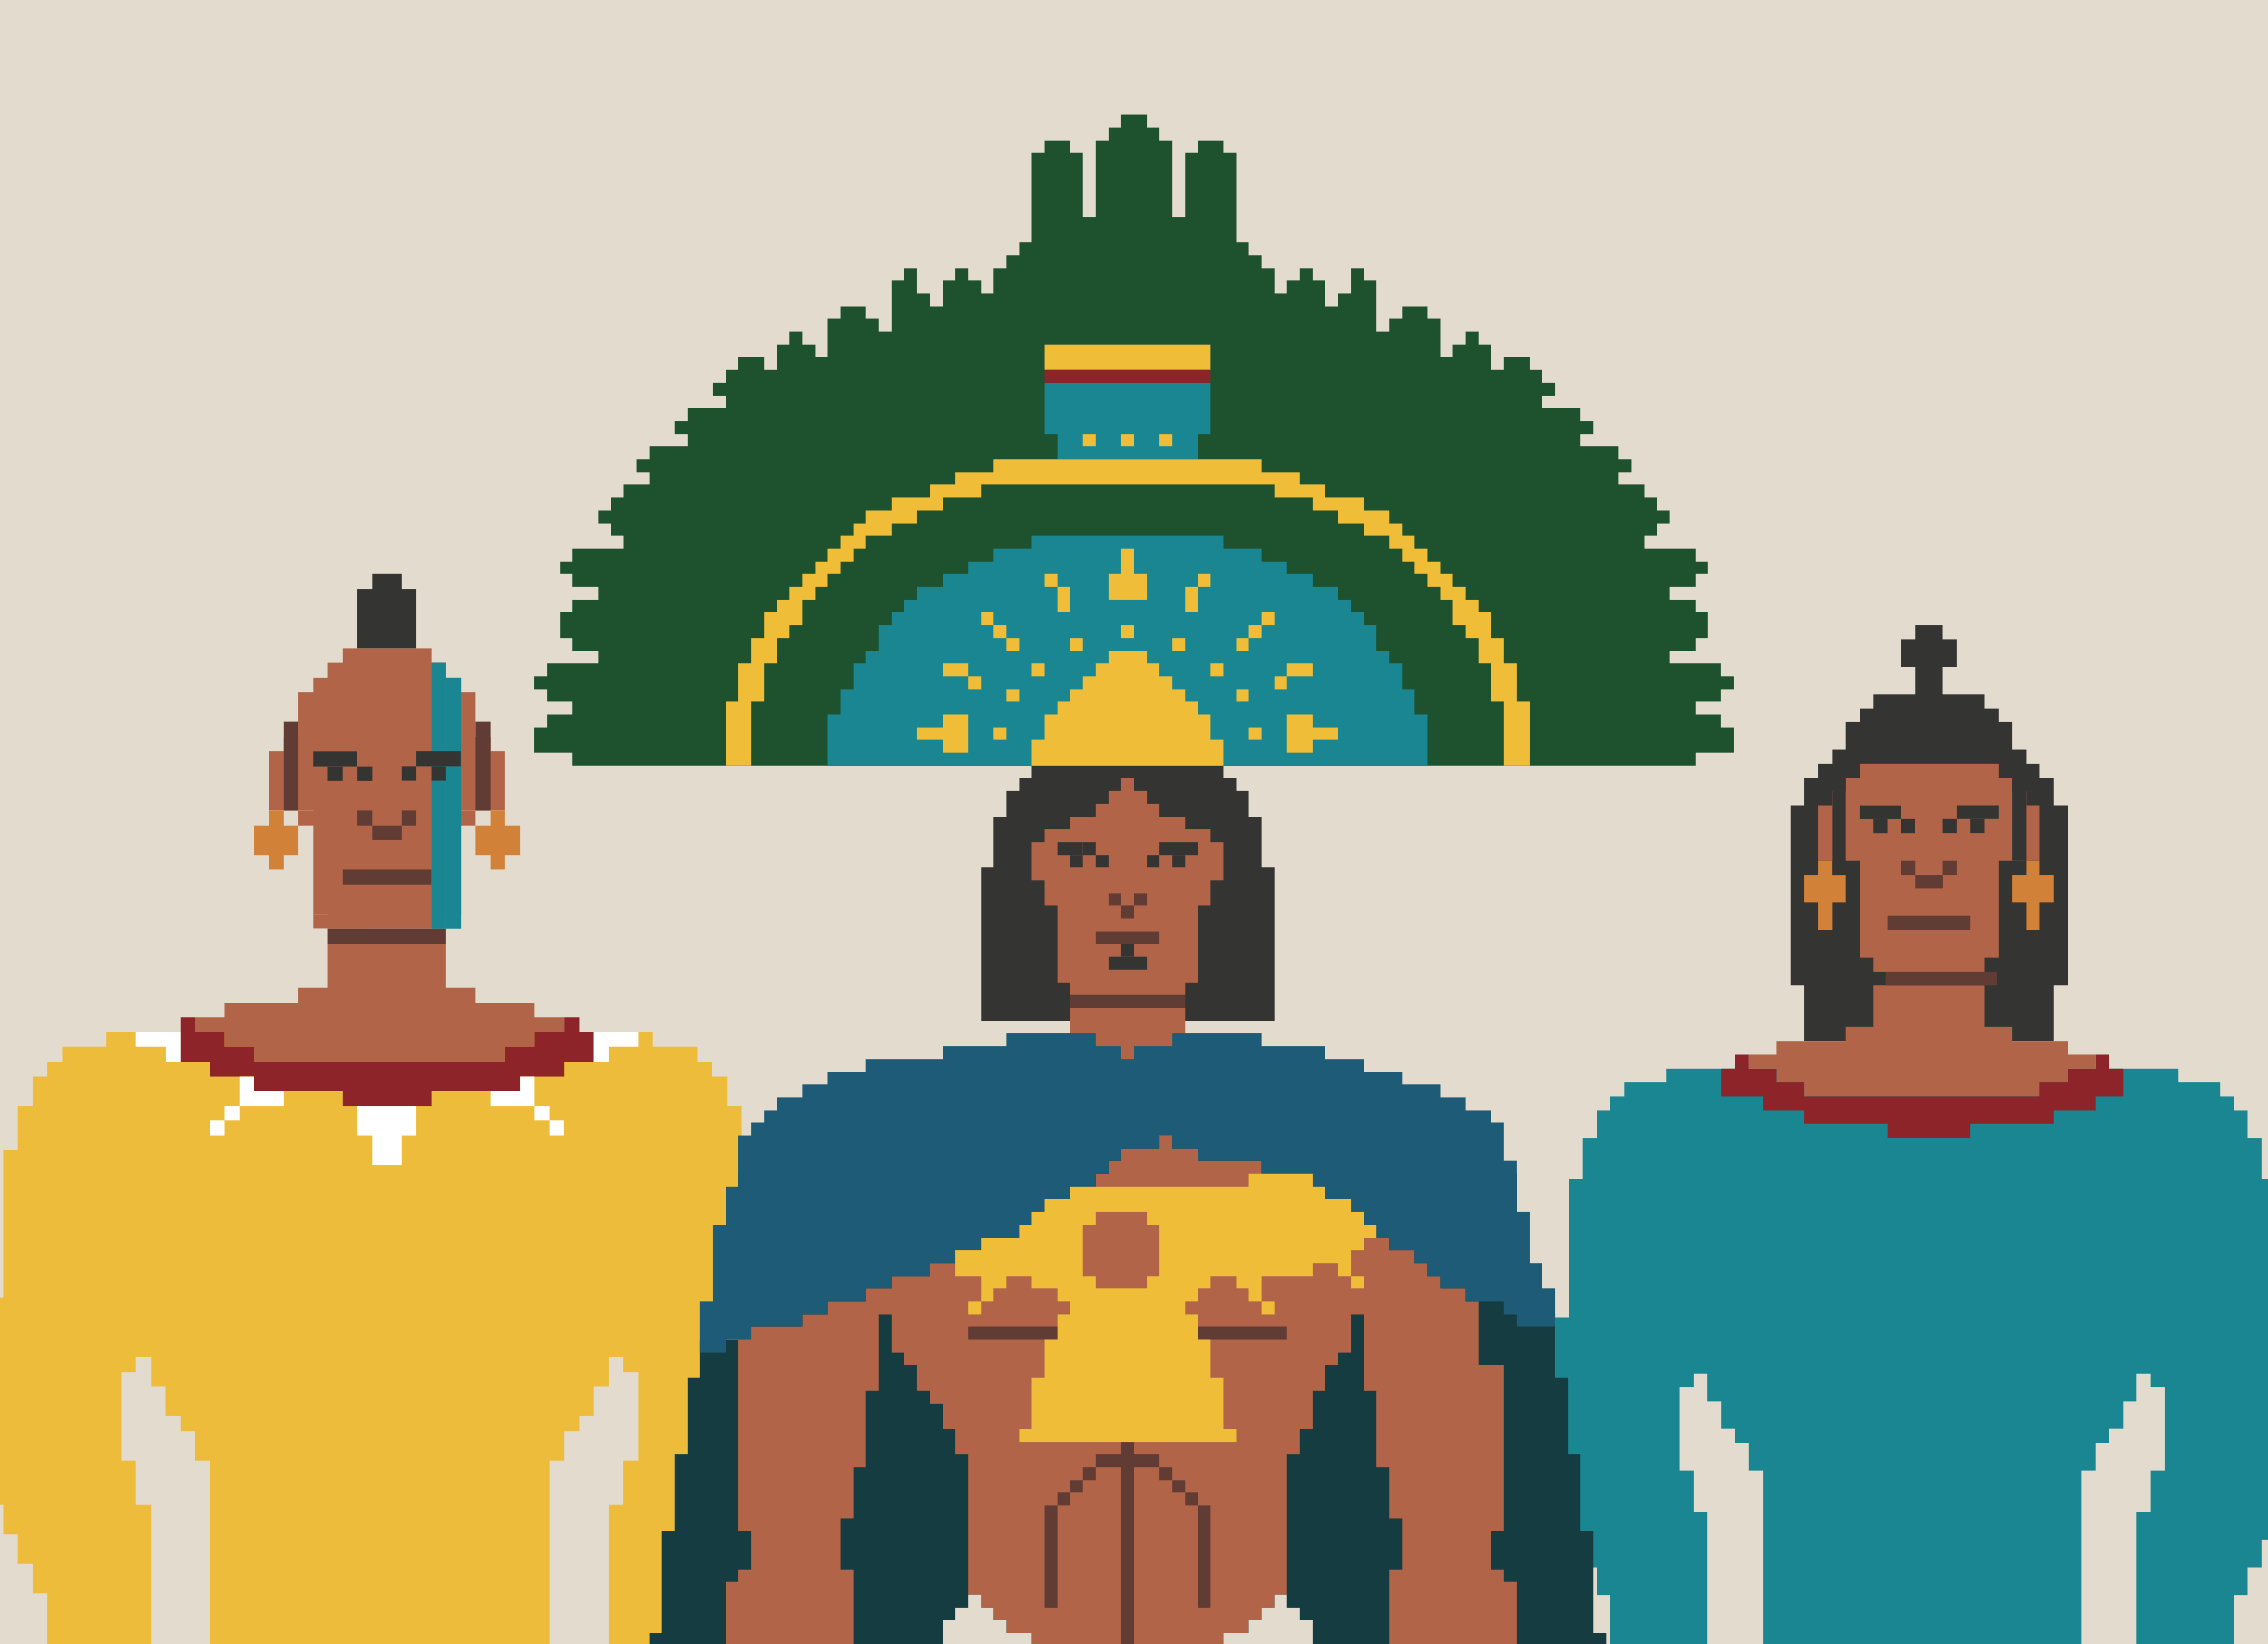 <?xml version="1.0" encoding="utf-8"?>
<!-- Generator: Adobe Illustrator 25.2.3, SVG Export Plug-In . SVG Version: 6.00 Build 0)  -->
<svg version="1.1" xmlns="http://www.w3.org/2000/svg" xmlns:xlink="http://www.w3.org/1999/xlink" x="0px" y="0px"
	 viewBox="0 0 800 580" style="enable-background:new 0 0 800 580;" xml:space="preserve">
<style type="text/css">
	.st0{opacity:0.41;}
	.st1{opacity:0.46;}
	.st2{fill:#A8B4A5;}
	.st3{opacity:0.37;}
	.st4{opacity:0.5;}
	.st5{fill:#296D3C;}
	.st6{fill:#38874B;}
	.st7{fill:#D2C6B1;}
	.st8{fill:#8C2429;}
	.st9{fill:#41B5B1;}
	.st10{fill:#E3DBCE;}
	.st11{fill:#EFBD38;}
	.st12{fill:#D9CEB8;}
	.st13{fill:#343533;}
	.st14{fill:#B16447;}
	.st15{fill:#D18238;}
	.st16{fill:#198691;}
	.st17{fill:#613C34;}
	.st18{fill:#EDBC3A;}
	.st19{fill:#FFFFFF;}
	.st20{clip-path:url(#SVGID_2_);fill:#E3DBCE;}
	.st21{clip-path:url(#SVGID_2_);}
	.st22{clip-path:url(#SVGID_2_);fill:#613C34;}
	.st23{clip-path:url(#SVGID_2_);fill:#B16447;}
	.st24{fill:#153C41;}
	.st25{fill:#1E512E;}
	.st26{fill:#1D5B76;}
	.st27{fill:#633D34;}
	.st28{fill:#BE2830;}
	.st29{fill:#E3963A;}
	.st30{fill:#DD5832;}
	.st31{clip-path:url(#SVGID_4_);}
	.st32{fill:#4B4B4B;}
	.st33{fill:#9CA051;}
	.st34{fill:#FDE22F;}
	.st35{fill:#00964C;}
	.st36{fill:#F69C33;}
	.st37{fill:#FBD630;}
	.st38{fill:#9F672F;}
	.st39{fill:#E3C395;}
	.st40{fill:#E3DDD4;}
	.st41{fill:#7F7A74;}
	.st42{fill:#BFB4A9;}
	.st43{fill:#716454;}
	.st44{fill:#010101;}
	.st45{fill:#33A04D;}
	.st46{fill:#EBD0A3;}
	.st47{fill:none;stroke:#231F20;stroke-miterlimit:10;}
	.st48{fill:#96BC50;}
	.st49{fill:#D73D94;}
	.st50{fill:#EFB534;}
	.st51{fill:#B77366;}
	.st52{fill:#668B40;}
	.st53{fill:#15120F;}
	.st54{clip-path:url(#SVGID_6_);fill:#A8B4A5;}
	.st55{clip-path:url(#SVGID_6_);}
	.st56{clip-path:url(#SVGID_6_);fill:#E3DBCE;}
	.st57{clip-path:url(#SVGID_6_);fill:#BAB1A1;}
	.st58{clip-path:url(#SVGID_6_);fill:#1D5B76;}
	.st59{clip-path:url(#SVGID_6_);fill:#8C2429;}
	.st60{clip-path:url(#SVGID_6_);fill:#77736A;}
	.st61{fill:#314C2C;}
	.st62{fill:#BF3E3B;}
	.st63{clip-path:url(#SVGID_6_);fill:#38874B;}
	.st64{clip-path:url(#SVGID_6_);fill:#296D3C;}
	.st65{clip-path:url(#SVGID_6_);fill:#1E512E;}
</style>
<g id="Layer_1">
</g>
<g id="Layer_5">
</g>
<g id="Layer_2">
</g>
<g id="Layer_3">
	<g>
		<defs>
			<rect id="SVGID_1_" y="-45" width="800" height="625.5"/>
		</defs>
		<clipPath id="SVGID_2_">
			<use xlink:href="#SVGID_1_"  style="overflow:visible;"/>
		</clipPath>
		<rect y="-45" class="st20" width="800" height="625"/>
		<g class="st21">
			<polygon class="st14" points="173,265 173,259.8 167.8,259.8 167.8,254.6 167.8,244.2 162.6,244.2 162.6,239 157.4,239 
				157.4,233.8 152.2,233.8 152.2,228.6 120.9,228.6 120.9,233.8 115.7,233.8 115.7,239 110.5,239 110.5,244.2 105.3,244.2 
				105.3,254.6 105.3,259.8 100.1,259.8 100.1,265 94.8,265 94.8,285.9 100.1,285.9 110.5,285.9 110.5,322.3 115.7,322.3 
				115.7,327.6 120.9,327.6 131.3,327.6 141.7,327.6 152.2,327.6 157.4,327.6 157.4,322.3 162.6,322.3 162.6,285.9 173,285.9 
				178.2,285.9 178.2,265 			"/>
			<rect x="105.3" y="285.9" class="st14" width="62.5" height="5.2"/>
			<rect x="115.7" y="327.6" class="st17" width="41.7" height="5.2"/>
			<polygon class="st18" points="266.8,457.8 266.8,405.7 261.6,405.7 261.6,390.1 256.4,390.1 256.4,379.7 251.2,379.7 
				251.2,374.4 245.9,374.4 245.9,369.2 230.3,369.2 230.3,364 209.5,364 199.1,364 193.8,364 79.2,364 68.8,364 58.4,364 37.5,364 
				37.5,369.2 21.9,369.2 21.9,374.4 16.7,374.4 16.7,379.7 11.5,379.7 11.5,390.1 6.3,390.1 6.3,405.7 1.1,405.7 1.1,457.8 
				-4.2,457.8 -4.2,530.8 1.1,530.8 1.1,541.2 6.3,541.2 6.3,546.4 6.3,551.6 11.5,551.6 11.5,562 16.7,562 16.7,588.1 21.9,588.1 
				21.9,593.3 21.9,598.5 53.2,598.5 53.2,593.3 53.2,551.6 53.2,546.4 53.2,530.8 47.9,530.8 47.9,515.1 42.7,515.1 42.7,483.9 
				47.9,483.9 47.9,478.7 53.2,478.7 53.2,483.9 53.2,489.1 58.4,489.1 58.4,499.5 63.6,499.5 63.6,504.7 68.8,504.7 68.8,515.1 
				74,515.1 74,530.8 74,582.9 193.8,582.9 193.8,530.8 193.8,515.1 199.1,515.1 199.1,504.7 204.3,504.7 204.3,499.5 209.5,499.5 
				209.5,489.1 214.7,489.1 214.7,483.9 214.7,478.7 219.9,478.7 219.9,483.9 225.1,483.9 225.1,515.1 219.9,515.1 219.9,530.8 
				214.7,530.8 214.7,546.4 214.7,551.6 214.7,593.3 214.7,598.5 245.9,598.5 245.9,593.3 245.9,588.1 251.2,588.1 251.2,562 
				256.4,562 256.4,551.6 261.6,551.6 261.6,546.4 261.6,541.2 266.8,541.2 266.8,530.8 272,530.8 272,457.8 			"/>
			<polygon class="st14" points="188.6,358.8 188.6,353.6 167.8,353.6 167.8,348.4 157.4,348.4 157.4,332.8 115.7,332.8 
				115.7,348.4 105.3,348.4 105.3,353.6 79.2,353.6 79.2,358.8 68.8,358.8 68.8,364 79.2,364 79.2,369.2 89.6,369.2 89.6,374.4 
				178.2,374.4 178.2,369.2 188.6,369.2 188.6,364 199.1,364 199.1,358.8 			"/>
			<polygon class="st8" points="204.3,364 204.3,358.8 199.1,358.8 199.1,364 188.6,364 188.6,369.2 178.2,369.2 178.2,374.4 
				89.6,374.4 89.6,369.2 79.2,369.2 79.2,364 68.8,364 68.8,358.8 63.6,358.8 63.6,364 58.4,364 58.4,369.2 58.4,374.4 74,374.4 
				74,379.7 89.6,379.7 89.6,384.9 120.9,384.9 120.9,390.1 152.2,390.1 152.2,384.9 183.4,384.9 183.4,379.7 199.1,379.7 
				199.1,374.4 209.5,374.4 209.5,369.2 209.5,364 			"/>
			
				<rect x="126.1" y="270.2" transform="matrix(-1 -4.503388e-11 4.503388e-11 -1 257.421 545.684)" class="st13" width="5.2" height="5.2"/>
			
				<rect x="110.5" y="265" transform="matrix(-1 -4.480117e-11 4.480117e-11 -1 236.579 535.263)" class="st13" width="15.6" height="5.2"/>
			
				<rect x="115.7" y="270.2" transform="matrix(-1 -4.468482e-11 4.468482e-11 -1 236.579 545.684)" class="st13" width="5.2" height="5.2"/>
			<rect x="131.3" y="291.1" class="st17" width="10.4" height="5.2"/>
			<rect x="141.7" y="285.9" class="st17" width="5.2" height="5.2"/>
			<rect x="126.1" y="285.9" class="st17" width="5.2" height="5.2"/>
			<rect x="120.9" y="306.7" class="st17" width="31.3" height="5.2"/>
			<polygon class="st15" points="105.3,291.1 100.1,291.1 100.1,285.9 94.8,285.9 94.8,291.1 89.6,291.1 89.6,301.5 94.8,301.5 
				94.8,306.7 100.1,306.7 100.1,301.5 105.3,301.5 			"/>
			<polygon class="st15" points="183.4,291.1 178.2,291.1 178.2,285.9 173,285.9 173,291.1 167.8,291.1 167.8,301.5 173,301.5 
				173,306.7 178.2,306.7 178.2,301.5 183.4,301.5 			"/>
			<rect x="100.1" y="254.6" class="st17" width="5.2" height="31.3"/>
			<rect x="167.8" y="254.6" class="st17" width="5.2" height="31.3"/>
			<polygon class="st13" points="141.7,207.7 141.7,202.5 131.3,202.5 131.3,207.7 126.1,207.7 126.1,228.6 131.3,228.6 
				141.7,228.6 146.9,228.6 146.9,207.7 			"/>
			<rect x="152.2" y="233.8" class="st16" width="5.2" height="93.8"/>
			<rect x="157.4" y="239" class="st16" width="5.2" height="88.6"/>
			<rect x="141.7" y="270.2" class="st13" width="5.2" height="5.2"/>
			<rect x="146.9" y="265" class="st13" width="15.6" height="5.2"/>
			<rect x="152.2" y="270.2" class="st13" width="5.2" height="5.2"/>
			<rect x="110.5" y="322.3" class="st14" width="20.8" height="5.2"/>
			<polygon class="st19" points="146.9,390.1 141.7,390.1 131.3,390.1 126.1,390.1 126.1,400.5 131.3,400.5 131.3,410.9 
				141.7,410.9 141.7,400.5 146.9,400.5 			"/>
			<g>
				<polygon class="st19" points="183.4,379.7 183.4,384.9 173,384.9 173,390.1 183.4,390.1 188.6,390.1 188.6,379.7 				"/>
				<rect x="188.6" y="390.1" class="st19" width="5.2" height="5.2"/>
				<rect x="193.8" y="395.3" class="st19" width="5.2" height="5.2"/>
			</g>
			<polygon class="st19" points="214.7,364 209.5,364 209.5,374.4 214.7,374.4 214.7,369.2 225.1,369.2 225.1,364 			"/>
			<g>
				<polygon class="st19" points="89.6,379.7 89.6,384.9 100.1,384.9 100.1,390.1 89.6,390.1 84.4,390.1 84.4,379.7 				"/>
				<rect x="79.2" y="390.1" class="st19" width="5.2" height="5.2"/>
				<rect x="74" y="395.3" class="st19" width="5.2" height="5.2"/>
			</g>
			<polygon class="st19" points="58.4,364 63.6,364 63.6,374.4 58.4,374.4 58.4,369.2 47.9,369.2 47.9,364 			"/>
		</g>
		<g class="st21">
			<polygon class="st16" points="802.6,464.8 802.6,416 797.7,416 797.7,401.3 792.8,401.3 792.8,391.5 788,391.5 788,386.7 
				783.1,386.7 783.1,381.8 768.4,381.8 768.4,376.9 748.9,376.9 739.1,376.9 734.2,376.9 626.7,376.9 616.9,376.9 607.1,376.9 
				587.6,376.9 587.6,381.8 572.9,381.8 572.9,386.7 568,386.7 568,391.5 563.2,391.5 563.2,401.3 558.3,401.3 558.3,416 553.4,416 
				553.4,464.8 548.5,464.8 548.5,533.3 553.4,533.3 553.4,543 558.3,543 558.3,547.9 558.3,552.8 563.2,552.8 563.2,562.6 
				568,562.6 568,587 572.9,587 572.9,591.9 572.9,596.8 602.3,596.8 602.3,591.9 602.3,552.8 602.3,547.9 602.3,533.3 597.4,533.3 
				597.4,518.6 592.5,518.6 592.5,489.3 597.4,489.3 597.4,484.4 602.3,484.4 602.3,489.3 602.3,494.2 607.1,494.2 607.1,503.9 
				612,503.9 612,508.8 616.9,508.8 616.9,518.6 621.8,518.6 621.8,533.3 621.8,582.1 734.2,582.1 734.2,533.3 734.2,518.6 
				739.1,518.6 739.1,508.8 744,508.8 744,503.9 748.9,503.9 748.9,494.2 753.7,494.2 753.7,489.3 753.7,484.4 758.6,484.4 
				758.6,489.3 763.5,489.3 763.5,518.6 758.6,518.6 758.6,533.3 753.7,533.3 753.7,547.9 753.7,552.8 753.7,591.9 753.7,596.8 
				783.1,596.8 783.1,591.9 783.1,587 788,587 788,562.6 792.8,562.6 792.8,552.8 797.7,552.8 797.7,547.9 797.7,543 802.6,543 
				802.6,533.3 807.5,533.3 807.5,464.8 			"/>
			<polygon class="st13" points="724.4,284 724.4,274.3 719.5,274.3 719.5,269.4 714.7,269.4 714.7,264.5 709.8,264.5 709.8,259.6 
				709.8,254.7 704.9,254.7 704.9,249.8 700,249.8 700,244.9 685.3,244.9 685.3,235.2 690.2,235.2 690.2,225.4 685.3,225.4 
				685.3,220.5 675.6,220.5 675.6,225.4 670.7,225.4 670.7,235.2 675.6,235.2 675.6,244.9 660.9,244.9 660.9,249.8 656,249.8 
				656,254.7 651.1,254.7 651.1,259.6 651.1,264.5 646.2,264.5 646.2,269.4 641.3,269.4 641.3,274.3 636.5,274.3 636.5,284 
				631.6,284 631.6,347.6 636.5,347.6 636.5,367.1 641.3,367.1 675.6,367.1 685.3,367.1 719.5,367.1 724.4,367.1 724.4,347.6 
				729.3,347.6 729.3,284 			"/>
			<polygon class="st14" points="714.7,284 714.7,279.1 709.8,279.1 709.8,274.3 704.9,274.3 704.9,269.4 656,269.4 656,274.3 
				651.1,274.3 651.1,279.1 646.2,279.1 646.2,284 641.3,284 641.3,303.6 646.2,303.6 656,303.6 656,337.8 660.9,337.8 660.9,342.7 
				665.8,342.7 675.6,342.7 685.3,342.7 695.1,342.7 700,342.7 700,337.8 704.9,337.8 704.9,303.6 714.7,303.6 719.5,303.6 
				719.5,284 			"/>
			<polygon class="st14" points="729.3,372 729.3,367.1 709.8,367.1 709.8,362.2 700,362.2 700,347.6 660.9,347.6 660.9,362.2 
				651.1,362.2 651.1,367.1 626.7,367.1 626.7,372 616.9,372 616.9,376.9 626.7,376.9 626.7,381.8 636.5,381.8 636.5,386.7 
				719.5,386.7 719.5,381.8 729.3,381.8 729.3,376.9 739.1,376.9 739.1,372 			"/>
			<polygon class="st8" points="744,376.9 744,372 739.1,372 739.1,376.9 729.3,376.9 729.3,381.8 719.5,381.8 719.5,386.7 
				636.5,386.7 636.5,381.8 626.7,381.8 626.7,376.9 616.9,376.9 616.9,372 612,372 612,376.9 607.1,376.9 607.1,381.8 607.1,386.7 
				621.8,386.7 621.8,391.5 636.5,391.5 636.5,396.4 665.8,396.4 665.8,401.3 695.1,401.3 695.1,396.4 724.4,396.4 724.4,391.5 
				739.1,391.5 739.1,386.7 748.9,386.7 748.9,381.8 748.9,376.9 			"/>
			<rect x="685.3" y="288.9" class="st13" width="4.9" height="4.9"/>
			<rect x="690.2" y="284" class="st13" width="14.7" height="4.9"/>
			<rect x="695.1" y="288.9" class="st13" width="4.9" height="4.9"/>
			
				<rect x="670.7" y="288.9" transform="matrix(-1 -4.466706e-11 4.466706e-11 -1 1346.226 582.717)" class="st13" width="4.9" height="4.9"/>
			
				<rect x="656" y="284" transform="matrix(-1 -4.479140e-11 4.479140e-11 -1 1326.679 572.943)" class="st13" width="14.7" height="4.9"/>
			
				<rect x="660.9" y="288.9" transform="matrix(-1 -4.466706e-11 4.466706e-11 -1 1326.679 582.717)" class="st13" width="4.9" height="4.9"/>
			<rect x="675.6" y="308.5" class="st17" width="9.8" height="4.9"/>
			<rect x="685.3" y="303.6" class="st17" width="4.9" height="4.9"/>
			<rect x="670.7" y="303.6" class="st17" width="4.9" height="4.9"/>
			<rect x="665.8" y="323.1" class="st17" width="29.3" height="4.9"/>
			<polygon class="st15" points="651.1,308.5 646.2,308.5 646.2,303.6 641.3,303.6 641.3,308.5 636.5,308.5 636.5,318.2 
				641.3,318.2 641.3,328 646.2,328 646.2,318.2 651.1,318.2 			"/>
			<polygon class="st15" points="724.4,308.5 719.5,308.5 719.5,303.6 714.7,303.6 714.7,308.5 709.8,308.5 709.8,318.2 
				714.7,318.2 714.7,328 719.5,328 719.5,318.2 724.4,318.2 			"/>
			<rect x="646.2" y="274.3" class="st13" width="4.9" height="34.2"/>
			<rect x="709.8" y="269.4" class="st13" width="4.9" height="34.2"/>
		</g>
		<rect x="665.2" y="342.7" class="st22" width="39.1" height="4.9"/>
		<rect x="510.5" y="422.5" class="st23" width="9" height="36"/>
		<g class="st21">
			<polygon class="st24" points="562,576 562,540 557.5,540 557.5,513 553,513 553,486 548.5,486 548.5,481.5 548.5,472.5 
				548.5,463.5 535,463.5 535,414 499,414 499,400.5 296.5,400.5 296.5,414 260.5,414 260.5,472.5 251.5,472.5 247,472.5 247,486 
				242.5,486 242.5,513 238,513 238,540 233.5,540 233.5,576 229,576 229,594 229,616.5 233.5,616.5 238,616.5 242.5,616.5 
				247,616.5 251.5,616.5 341.5,616.5 364,616.5 431.5,616.5 449.5,616.5 544,616.5 548.5,616.5 553,616.5 557.5,616.5 562,616.5 
				566.5,616.5 566.5,594 566.5,576 			"/>
			<polygon class="st14" points="530.5,558 530.5,553.5 526,553.5 526,540 530.5,540 530.5,481.5 526,481.5 521.5,481.5 521.5,459 
				517,459 517,454.5 508,454.5 508,450 503.5,450 503.5,445.5 499,445.5 499,441 490,441 490,436.5 485.5,436.5 485.5,432 481,432 
				481,427.5 476.5,427.5 476.5,423 467.5,423 467.5,418.5 463,418.5 463,414 445,414 445,409.5 422.5,409.5 422.5,405 413.5,405 
				413.5,400.5 409,400.5 409,405 400,405 395.5,405 395.5,409.5 391,409.5 391,414 386.5,414 386.5,418.5 382,418.5 377.5,418.5 
				377.5,423 373,423 368.5,423 368.5,427.5 364,427.5 364,432 359.5,432 359.5,436.5 355,436.5 350.5,436.5 346,436.5 346,441 
				341.5,441 337,441 337,445.5 332.5,445.5 328,445.5 328,450 323.5,450 319,450 314.5,450 314.5,454.5 305.5,454.5 305.5,459 
				301,459 296.5,459 292,459 292,463.5 287.5,463.5 283,463.5 283,468 278.5,468 274,468 269.5,468 265,468 260.5,468 260.5,481.5 
				260.5,490.5 260.5,540 265,540 265,553.5 260.5,553.5 260.5,558 256,558 256,607.5 256,612 256,616.5 296.5,616.5 296.5,612 
				296.5,607.5 296.5,603 301,603 301,553.5 296.5,553.5 296.5,540 296.5,535.5 301,535.5 301,517.5 305.5,517.5 305.5,490.5 
				310,490.5 310,486 310,477 310,472.5 310,463.5 314.5,463.5 314.5,472.5 314.5,477 319,477 319,481.5 323.5,481.5 323.5,486 
				323.5,490.5 328,490.5 328,495 332.5,495 332.5,499.5 332.5,504 337,504 337,508.5 337,513 341.5,513 341.5,562.5 346,562.5 
				346,567 350.5,567 350.5,571.5 355,571.5 355,576 364,576 364,580.5 368.5,580.5 368.5,585 373,585 373,589.5 427,589.5 427,585 
				431.5,585 431.5,580.5 431.5,576 440.5,576 440.5,571.5 445,571.5 445,567 449.5,567 449.5,562.5 454,562.5 454,513 458.5,513 
				458.5,508.5 458.5,504 463,504 463,499.5 463,495 463,490.5 467.5,490.5 467.5,486 467.5,481.5 472,481.5 472,477 476.5,477 
				476.5,472.5 476.5,463.5 481,463.5 481,472.5 481,477 481,486 481,490.5 485.5,490.5 485.5,517.5 490,517.5 490,535.5 
				494.5,535.5 494.5,540 494.5,553.5 490,553.5 490,603 494.5,603 494.5,607.5 494.5,612 494.5,616.5 535,616.5 535,612 535,607.5 
				535,558 			"/>
			<polygon class="st25" points="607,247.5 607,243 611.5,243 611.5,238.5 607,238.5 607,234 589,234 589,229.5 598,229.5 598,225 
				602.5,225 602.5,220.5 602.5,216 598,216 598,211.5 589,211.5 589,207 598,207 598,202.5 602.5,202.5 602.5,198 598,198 
				598,193.5 593.5,193.5 589,193.5 580,193.5 580,189 584.5,189 584.5,184.5 589,184.5 589,180 584.5,180 584.5,175.5 580,175.5 
				580,171 571,171 571,166.5 575.5,166.5 575.5,162 571,162 571,157.5 566.5,157.5 562,157.5 557.5,157.5 557.5,153 562,153 
				562,148.5 557.5,148.5 557.5,144 548.5,144 544,144 544,139.5 548.5,139.5 548.5,135 544,135 544,130.5 539.5,130.5 539.5,126 
				535,126 530.5,126 530.5,130.5 526,130.5 526,121.5 521.5,121.5 521.5,117 517,117 517,121.5 512.5,121.5 512.5,126 508,126 
				508,121.5 508,112.5 503.5,112.5 503.5,108 499,108 494.5,108 494.5,112.5 490,112.5 490,117 485.5,117 485.5,108 485.5,103.5 
				485.5,99 481,99 481,94.5 476.5,94.5 476.5,103.5 472,103.5 472,108 467.5,108 467.5,99 463,99 463,94.5 458.5,94.5 458.5,99 
				454,99 454,103.5 449.5,103.5 449.5,94.5 445,94.5 445,90 440.5,90 440.5,85.5 436,85.5 436,54 431.5,54 431.5,49.5 427,49.5 
				422.5,49.5 422.5,54 418,54 418,58.5 418,63 418,76.5 413.5,76.5 413.5,49.5 409,49.5 409,45 404.5,45 404.5,40.5 400,40.5 
				395.5,40.5 395.5,45 391,45 391,49.5 386.5,49.5 386.5,76.5 382,76.5 382,63 382,58.5 382,54 377.5,54 377.5,49.5 373,49.5 
				368.5,49.5 368.5,54 364,54 364,85.5 359.5,85.5 359.5,90 355,90 355,94.5 350.5,94.5 350.5,103.5 346,103.5 346,99 341.5,99 
				341.5,94.5 337,94.5 337,99 332.5,99 332.5,108 328,108 328,103.5 323.5,103.5 323.5,94.5 319,94.5 319,99 314.5,99 314.5,103.5 
				314.5,108 314.5,117 310,117 310,112.5 305.5,112.5 305.5,108 301,108 296.5,108 296.5,112.5 292,112.5 292,121.5 292,126 
				287.5,126 287.5,121.5 283,121.5 283,117 278.5,117 278.5,121.5 274,121.5 274,130.5 269.5,130.5 269.5,126 265,126 260.5,126 
				260.5,130.5 256,130.5 256,135 251.5,135 251.5,139.5 256,139.5 256,144 251.5,144 242.5,144 242.5,148.5 238,148.5 238,153 
				242.5,153 242.5,157.5 238,157.5 233.5,157.5 229,157.5 229,162 224.5,162 224.5,166.5 229,166.5 229,171 220,171 220,175.5 
				215.5,175.5 215.5,180 211,180 211,184.5 215.5,184.5 215.5,189 220,189 220,193.5 211,193.5 206.5,193.5 202,193.5 202,198 
				197.5,198 197.5,202.5 202,202.5 202,207 211,207 211,211.5 202,211.5 202,216 197.5,216 197.5,220.5 197.5,225 202,225 
				202,229.5 211,229.5 211,234 193,234 193,238.5 188.5,238.5 188.5,243 193,243 193,247.5 202,247.5 202,252 193,252 193,256.5 
				188.5,256.5 188.5,261 188.5,265.5 202,265.5 202,270 319,270 346,270 400,270 454,270 481,270 598,270 598,265.5 611.5,265.5 
				611.5,261 611.5,256.5 607,256.5 607,252 598,252 598,247.5 			"/>
			<polygon class="st16" points="499,252 499,243 494.5,243 494.5,238.5 494.5,234 490,234 490,229.5 485.5,229.5 485.5,220.5 
				481,220.5 481,216 476.5,216 476.5,211.5 472,211.5 472,207 463,207 463,202.5 458.5,202.5 454,202.5 454,198 445,198 445,193.5 
				431.5,193.5 431.5,189 422.5,189 418,189 400,189 395.5,189 377.5,189 373,189 364,189 364,193.5 350.5,193.5 350.5,198 
				341.5,198 341.5,202.5 337,202.5 332.5,202.5 332.5,207 323.5,207 323.5,211.5 319,211.5 319,216 314.5,216 314.5,220.5 
				310,220.5 310,229.5 305.5,229.5 305.5,234 301,234 301,238.5 301,243 296.5,243 296.5,252 292,252 292,261 292,265.5 292,270 
				395.5,270 400,270 503.5,270 503.5,265.5 503.5,261 503.5,252 			"/>
			<polygon class="st13" points="445,306 445,288 440.5,288 440.5,279 436,279 436,274.5 431.5,274.5 431.5,270 400,270 395.5,270 
				364,270 364,274.5 359.5,274.5 359.5,279 355,279 355,288 350.5,288 350.5,306 346,306 346,315 346,324 346,360 350.5,360 
				355,360 431.5,360 445,360 449.5,360 449.5,324 449.5,315 449.5,306 			"/>
			<rect x="377.5" y="355.5" class="st14" width="40.5" height="31.5"/>
			<polygon class="st14" points="427,297 427,292.5 422.5,292.5 418,292.5 418,288 409,288 409,283.5 404.5,283.5 404.5,279 
				400,279 400,274.5 395.5,274.5 395.5,279 391,279 391,283.5 386.5,283.5 386.5,288 377.5,288 377.5,292.5 373,292.5 368.5,292.5 
				368.5,297 364,297 364,310.5 368.5,310.5 368.5,319.5 373,319.5 373,346.5 377.5,346.5 377.5,351 418,351 418,346.5 422.5,346.5 
				422.5,319.5 427,319.5 427,310.5 431.5,310.5 431.5,297 			"/>
			<rect x="377.5" y="301.5" class="st13" width="4.5" height="4.5"/>
			<rect x="373" y="297" class="st13" width="4.5" height="4.5"/>
			<rect x="382" y="297" class="st13" width="4.5" height="4.5"/>
			<rect x="386.5" y="301.5" class="st13" width="4.5" height="4.5"/>
			<rect x="377.5" y="297" class="st13" width="4.5" height="4.5"/>
			<rect x="404.5" y="301.5" class="st13" width="4.5" height="4.5"/>
			<rect x="409" y="297" class="st13" width="13.5" height="4.5"/>
			<rect x="413.5" y="301.5" class="st13" width="4.5" height="4.5"/>
			<rect x="391" y="337.5" class="st13" width="13.5" height="4.5"/>
			<rect x="395.5" y="333" class="st13" width="4.5" height="4.5"/>
			<rect x="386.5" y="328.5" class="st17" width="22.5" height="4.5"/>
			<rect x="391" y="315" class="st17" width="4.5" height="4.5"/>
			<rect x="395.5" y="319.5" class="st17" width="4.5" height="4.5"/>
			<rect x="400" y="315" class="st17" width="4.5" height="4.5"/>
			<g>
				<rect x="364" y="234" class="st11" width="4.5" height="4.5"/>
				<rect x="350.5" y="256.5" class="st11" width="4.5" height="4.5"/>
				<polygon class="st11" points="332.5,256.5 323.5,256.5 323.5,261 332.5,261 332.5,265.5 341.5,265.5 341.5,252 332.5,252 				
					"/>
				<rect x="355" y="243" class="st11" width="4.5" height="4.5"/>
				<rect x="377.5" y="225" class="st11" width="4.5" height="4.5"/>
				<rect x="341.5" y="238.5" class="st11" width="4.5" height="4.5"/>
				<polygon class="st11" points="337,234 332.5,234 332.5,238.5 337,238.5 341.5,238.5 341.5,234 				"/>
				<rect x="346" y="216" class="st11" width="4.5" height="4.5"/>
				<rect x="350.5" y="220.5" class="st11" width="4.5" height="4.5"/>
				<rect x="355" y="225" class="st11" width="4.5" height="4.5"/>
				<polygon class="st11" points="373,216 377.5,216 377.5,211.5 377.5,207 373,207 373,211.5 				"/>
				<polygon class="st11" points="427,256.5 427,252 422.5,252 422.5,247.5 418,247.5 418,243 413.5,243 413.5,238.5 409,238.5 
					409,234 404.5,234 404.5,229.5 400,229.5 395.5,229.5 391,229.5 391,234 386.5,234 386.5,238.5 382,238.5 382,243 377.5,243 
					377.5,247.5 373,247.5 373,252 368.5,252 368.5,256.5 368.5,261 364,261 364,270 431.5,270 431.5,261 427,261 				"/>
				<rect x="395.5" y="220.5" class="st11" width="4.5" height="4.5"/>
				<polygon class="st11" points="400,211.5 404.5,211.5 404.5,207 404.5,202.5 400,202.5 400,193.5 395.5,193.5 395.5,202.5 
					391,202.5 391,207 391,211.5 395.5,211.5 				"/>
				<rect x="368.5" y="202.5" class="st11" width="4.5" height="4.5"/>
				<rect x="422.5" y="202.5" class="st11" width="4.5" height="4.5"/>
				<rect x="427" y="234" class="st11" width="4.5" height="4.5"/>
				<rect x="440.5" y="256.5" class="st11" width="4.5" height="4.5"/>
				<polygon class="st11" points="463,256.5 463,252 454,252 454,265.5 463,265.5 463,261 472,261 472,256.5 				"/>
				<rect x="436" y="243" class="st11" width="4.5" height="4.5"/>
				<rect x="413.5" y="225" class="st11" width="4.5" height="4.5"/>
				<rect x="449.5" y="238.5" class="st11" width="4.5" height="4.5"/>
				<polygon class="st11" points="463,238.5 463,234 458.5,234 454,234 454,238.5 458.5,238.5 				"/>
				<rect x="445" y="216" class="st11" width="4.5" height="4.5"/>
				<rect x="440.5" y="220.5" class="st11" width="4.5" height="4.5"/>
				<rect x="436" y="225" class="st11" width="4.5" height="4.5"/>
				<polygon class="st11" points="422.5,211.5 422.5,207 418,207 418,211.5 418,216 422.5,216 				"/>
			</g>
			<polygon class="st16" points="368.5,135 368.5,153 373,153 373,162 422.5,162 422.5,153 427,153 427,135 			"/>
			<rect x="382" y="153" class="st11" width="4.5" height="4.5"/>
			<rect x="395.5" y="153" class="st11" width="4.5" height="4.5"/>
			<rect x="409" y="153" class="st11" width="4.5" height="4.5"/>
			<rect x="368.5" y="121.5" class="st11" width="58.5" height="9"/>
			<rect x="368.5" y="130.5" class="st8" width="58.5" height="4.5"/>
			<polygon class="st11" points="535,247.5 535,238.5 535,234 530.5,234 530.5,225 526,225 526,220.5 526,216 521.5,216 
				521.5,211.5 517,211.5 517,207 512.5,207 512.5,202.5 508,202.5 508,198 503.5,198 503.5,193.5 499,193.5 499,189 494.5,189 
				494.5,184.5 490,184.5 490,180 485.5,180 481,180 481,175.5 467.5,175.5 467.5,171 458.5,171 458.5,166.5 445,166.5 445,162 
				436,162 427,162 422.5,162 413.5,162 382,162 373,162 368.5,162 359.5,162 350.5,162 350.5,166.5 337,166.5 337,171 328,171 
				328,175.5 314.5,175.5 314.5,180 310,180 305.5,180 305.5,184.5 301,184.5 301,189 296.5,189 296.5,193.5 292,193.5 292,198 
				287.5,198 287.5,202.5 283,202.5 283,207 278.5,207 278.5,211.5 274,211.5 274,216 269.5,216 269.5,220.5 269.5,225 265,225 
				265,234 260.5,234 260.5,238.5 260.5,247.5 256,247.5 256,252 256,270 260.5,270 265,270 265,261 265,247.5 269.5,247.5 
				269.5,243 269.5,238.5 269.5,234 274,234 274,225 278.5,225 278.5,220.5 283,220.5 283,211.5 287.5,211.5 287.5,207 292,207 
				292,202.5 296.5,202.5 296.5,198 301,198 301,193.5 305.5,193.5 305.5,189 310,189 314.5,189 314.5,184.5 323.5,184.5 323.5,180 
				332.5,180 332.5,175.5 346,175.5 346,171 364,171 373,171 422.5,171 431.5,171 449.5,171 449.5,175.5 463,175.5 463,180 472,180 
				472,184.5 481,184.5 481,189 485.5,189 490,189 490,193.5 494.5,193.5 494.5,198 499,198 499,202.5 503.5,202.5 503.5,207 
				508,207 508,211.5 512.5,211.5 512.5,220.5 517,220.5 517,225 521.5,225 521.5,234 526,234 526,238.5 526,243 526,247.5 
				530.5,247.5 530.5,261 530.5,270 535,270 539.5,270 539.5,252 539.5,247.5 			"/>
			<g>
				<rect x="409" y="517.5" class="st17" width="4.5" height="4.5"/>
				<rect x="413.5" y="522" class="st17" width="4.5" height="4.5"/>
				<rect x="418" y="526.5" class="st17" width="4.5" height="4.5"/>
				<rect x="422.5" y="531" class="st17" width="4.5" height="36"/>
				<polygon class="st17" points="400,513 400,508.5 395.5,508.5 395.5,513 386.5,513 386.5,517.5 395.5,517.5 395.5,589.5 
					400,589.5 400,517.5 409,517.5 409,513 				"/>
				<rect x="382" y="517.5" class="st17" width="4.5" height="4.5"/>
				<rect x="377.5" y="522" class="st17" width="4.5" height="4.5"/>
				<rect x="373" y="526.5" class="st17" width="4.5" height="4.5"/>
				<rect x="368.5" y="531" class="st17" width="4.5" height="36"/>
			</g>
			<rect x="341.5" y="468" class="st17" width="112.5" height="4.5"/>
			<polygon class="st26" points="544,454.5 544,445.5 539.5,445.5 539.5,427.5 535,427.5 535,409.5 530.5,409.5 530.5,405 
				530.5,396 526,396 526,391.5 521.5,391.5 517,391.5 517,387 508,387 508,382.5 494.5,382.5 494.5,378 481,378 481,373.5 
				467.5,373.5 467.5,369 449.5,369 445,369 445,364.5 413.5,364.5 413.5,369 400,369 400,373.5 395.5,373.5 395.5,369 386.5,369 
				386.5,364.5 355,364.5 355,369 332.5,369 332.5,373.5 305.5,373.5 305.5,378 292,378 292,382.5 283,382.5 283,387 274,387 
				274,391.5 269.5,391.5 269.5,396 265,396 265,400.5 260.5,400.5 260.5,418.5 256,418.5 256,432 251.5,432 251.5,459 247,459 
				247,477 251.5,477 256,477 256,472.5 260.5,472.5 265,472.5 265,468 269.5,468 274,468 278.5,468 283,468 283,463.5 287.5,463.5 
				292,463.5 292,459 296.5,459 301,459 305.5,459 305.5,454.5 314.5,454.5 314.5,450 319,450 323.5,450 328,450 328,445.5 
				332.5,445.5 337,445.5 337,441 341.5,441 346,441 346,436.5 350.5,436.5 355,436.5 359.5,436.5 359.5,432 364,432 364,427.5 
				368.5,427.5 368.5,423 373,423 377.5,423 377.5,418.5 382,418.5 386.5,418.5 386.5,414 391,414 391,409.5 395.5,409.5 395.5,405 
				400,405 409,405 409,400.5 413.5,400.5 413.5,405 422.5,405 422.5,409.5 445,409.5 445,414 463,414 463,418.5 467.5,418.5 
				467.5,423 476.5,423 476.5,427.5 481,427.5 481,432 485.5,432 485.5,436.5 490,436.5 490,441 499,441 499,445.5 503.5,445.5 
				503.5,450 508,450 508,454.5 517,454.5 517,459 526,459 530.5,459 530.5,463.5 535,463.5 535,468 539.5,468 544,468 548.5,468 
				548.5,454.5 			"/>
			<g>
				<rect x="341.5" y="459" class="st11" width="4.5" height="4.5"/>
				<rect x="445" y="459" class="st11" width="4.5" height="4.5"/>
				<rect x="476.5" y="450" class="st11" width="4.5" height="4.5"/>
				<path class="st11" d="M485.5,432H481v-4.5h-4.5V423H472h-4.5v-4.5H463V414h-22.5v4.5h-18h-45v4.5h-9v4.5H364v4.5h-4.5v4.5h-9
					H346v4.5h-9v9h9v9h4.5v-4.5h4.5V450h9v4.5h9v4.5h4.5v4.5H373v9h-4.5V486H364v18h-4.5v4.5h4.5h9h4.5h4.5h36h13.5h4.5V504h-4.5
					v-18H427v-13.5h-4.5v-9H418V459h4.5v-4.5h4.5V450h9v4.5h4.5v4.5h4.5v-4.5V450h9h9v-4.5h4.5h4.5v4.5h4.5v-9h4.5v-4.5h4.5V432z
					 M382,450v-18h4.5v-4.5h18v4.5h4.5v18h-4.5v4.5h-18V450H382z"/>
			</g>
			<polygon class="st10" points="467.5,594 467.5,585 463,585 463,571.5 458.5,571.5 458.5,567 454,567 454,562.5 449.5,562.5 
				449.5,567 445,567 445,571.5 440.5,571.5 440.5,576 431.5,576 431.5,580.5 427,580.5 427,585 422.5,585 422.5,589.5 373,589.5 
				373,585 368.5,585 368.5,580.5 364,580.5 364,576 355,576 355,571.5 350.5,571.5 350.5,567 346,567 346,562.5 341.5,562.5 
				341.5,567 337,567 337,571.5 332.5,571.5 332.5,585 328,585 328,594 323.5,594 323.5,612 323.5,616.5 328,616.5 341.5,616.5 
				350.5,616.5 355,616.5 440.5,616.5 445,616.5 454,616.5 467.5,616.5 472,616.5 472,612 472,594 			"/>
		</g>
		<rect x="377.4" y="351" class="st22" width="40.6" height="4.5"/>
	</g>
</g>
<g id="Layer_7">
</g>
<g id="Layer_4">
</g>
<g id="Layer_6">
</g>
</svg>
